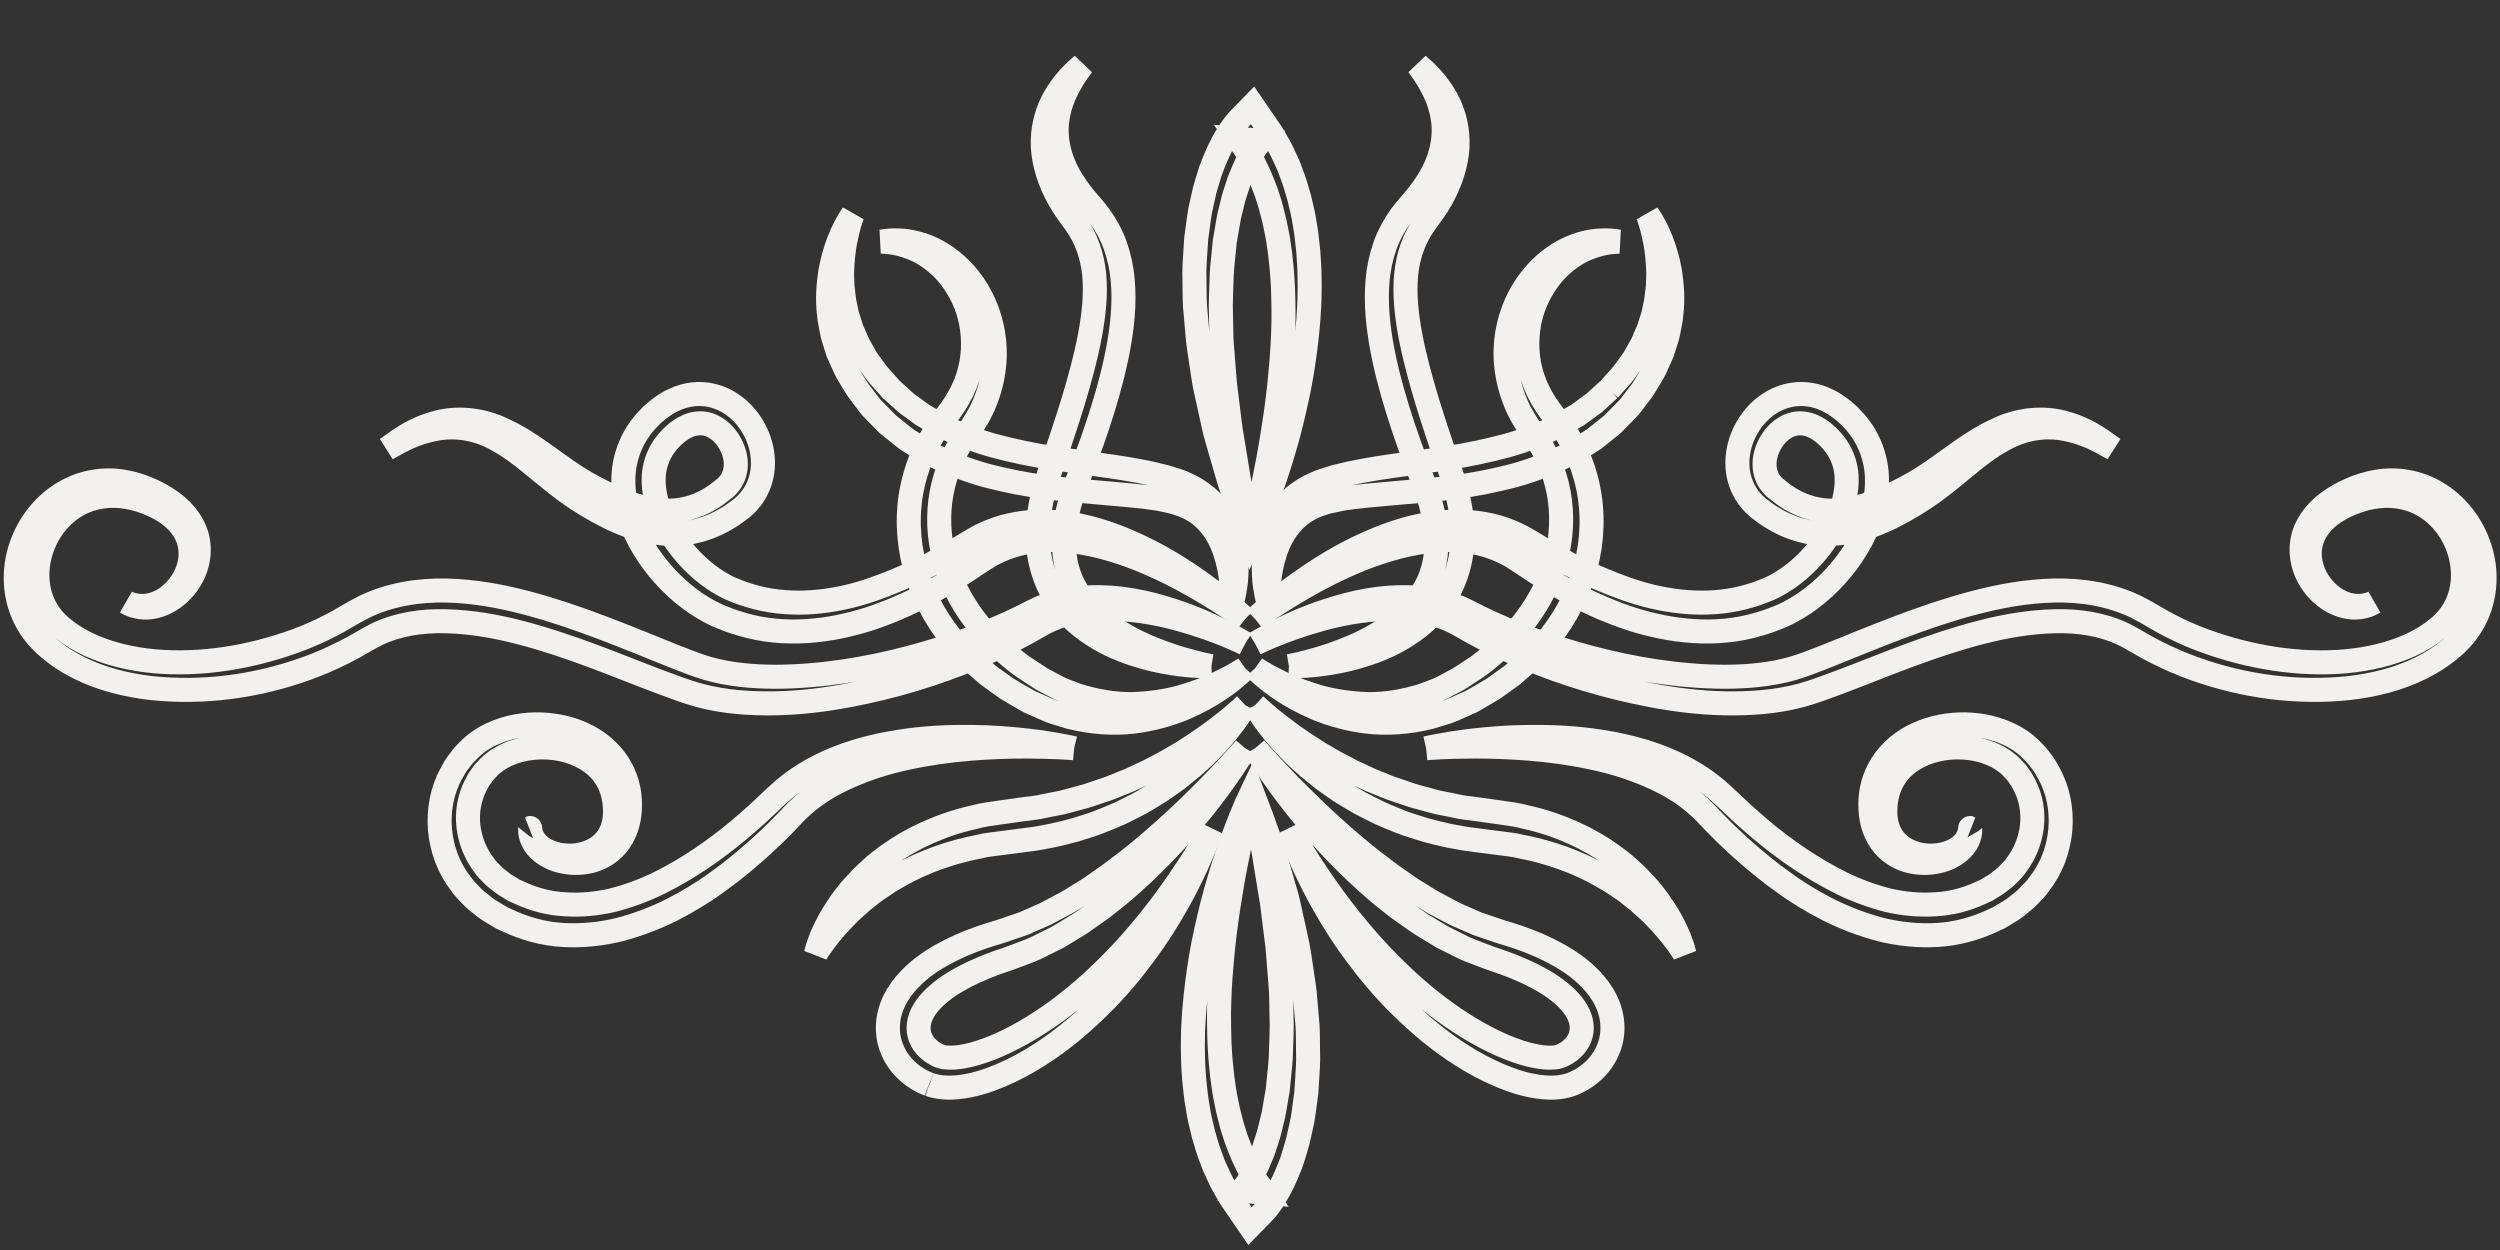 <?xml version="1.0" encoding="UTF-8"?>
<svg width="416px" viewBox="0 0 416 208" version="1.1" xmlns="http://www.w3.org/2000/svg" xmlns:xlink="http://www.w3.org/1999/xlink">
    <rect x="0" y="0" width="416" height="208" fill="#333333" stroke="none"/>
    <!-- Generator: Sketch 61.2 (89653) - https://sketch.com -->
    <title>Group 18</title>
    <desc>Created with Sketch.</desc>
    <g id="Page-1" stroke="none" stroke-width="1" fill="none" fill-rule="evenodd">
        <g id="PINSTRIPE" transform="translate(0, -255)" stroke="#f3f1ef" stroke-width="4">
            <g id="Group-18" transform="translate(2.622, 265.85)">
                <path d="M206.229,92.155 C206.229,92.155 206.849,91.551 208.077,90.487 C209.312,89.432 211.132,87.881 213.62,86.125 C216.101,84.363 219.21,82.323 223.053,80.428 C226.894,78.568 231.478,76.711 236.905,76.116 C239.606,75.827 242.521,75.882 245.469,76.564 C246.948,76.878 248.406,77.423 249.83,78.086 C250.553,78.399 251.216,78.839 251.919,79.219 C252.542,79.593 253.17,79.969 253.803,80.348 C254.438,80.725 255.08,81.133 255.721,81.492 C256.359,81.842 257.002,82.194 257.649,82.549 C258.919,83.284 260.31,83.892 261.656,84.581 C264.418,85.815 267.26,86.996 270.229,87.873 C276.149,89.597 282.588,90.097 288.564,88.296 C289.305,88.06 290.054,87.846 290.773,87.532 L291.807,87.118 C292.171,86.939 292.634,86.743 292.898,86.581 C294.138,85.917 295.474,84.999 296.642,84 C299.012,81.973 301.047,79.462 302.504,76.727 C303.987,74.014 304.844,71.006 304.639,68.218 C304.531,66.828 304.135,65.515 303.49,64.324 C303.172,63.724 302.764,63.17 302.328,62.632 L301.612,61.863 L300.753,61.103 C300.299,60.774 299.758,60.374 299.189,60.129 C298.635,59.845 298.073,59.707 297.524,59.629 C296.433,59.485 295.326,59.725 294.32,60.371 C292.284,61.623 290.88,64.319 291.003,66.656 C291.053,67.826 291.449,68.882 292.175,69.729 C292.331,69.96 292.576,70.129 292.765,70.34 L293.617,71.005 C294.263,71.56 294.771,71.812 295.32,72.192 C297.651,73.574 300.276,74.271 302.916,74.101 C305.562,74.005 308.171,73.166 310.625,72.141 C313.074,71.103 315.433,69.855 317.562,68.505 C321.703,65.791 325.477,62.553 329.492,60.756 C333.437,58.763 337.59,58.65 340.575,59.421 C343.605,60.188 345.684,61.487 347.03,62.381 C348.354,63.323 349.06,63.826 349.06,63.826 C349.06,63.826 348.305,63.406 346.889,62.62 C345.473,61.873 343.274,60.892 340.381,60.421 C337.493,59.977 333.875,60.424 330.383,62.501 C328.611,63.47 326.866,64.787 325.059,66.262 C323.241,67.728 321.369,69.349 319.175,70.963 C317.013,72.518 314.665,73.955 312.044,75.26 C309.425,76.532 306.48,77.626 303.179,77.914 C299.896,78.273 296.312,77.532 293.222,75.852 C292.456,75.396 291.577,74.903 291.008,74.449 L289.975,73.679 C289.606,73.33 289.202,73.023 288.877,72.615 C287.478,71.086 286.632,68.991 286.503,66.93 C286.36,64.86 286.82,62.829 287.709,61.02 C288.6,59.214 289.923,57.569 291.718,56.377 C293.475,55.164 295.815,54.511 298.075,54.762 C299.192,54.893 300.288,55.194 301.254,55.661 C302.24,56.096 303.098,56.678 303.997,57.374 C304.194,57.531 304.327,57.659 304.495,57.803 L305.055,58.3 C305.402,58.662 305.756,59.018 306.092,59.393 C306.743,60.17 307.355,60.997 307.852,61.905 C308.86,63.711 309.481,65.757 309.654,67.797 C309.979,71.908 308.801,75.804 307.014,79.144 C305.188,82.49 302.764,85.414 299.887,87.84 C298.423,89.055 296.918,90.103 295.127,91.037 C294.647,91.3 294.316,91.427 293.912,91.622 C293.378,91.855 293.02,91.976 292.566,92.158 C291.712,92.516 290.821,92.77 289.939,93.039 C286.394,94.094 282.689,94.391 279.135,94.157 C275.572,93.93 272.145,93.191 268.915,92.173 C265.695,91.119 262.659,89.81 259.799,88.349 C258.401,87.56 256.988,86.866 255.653,86.018 C254.981,85.61 254.313,85.204 253.649,84.801 C252.994,84.395 252.391,83.974 251.767,83.566 C251.142,83.154 250.522,82.745 249.907,82.339 C249.334,82.005 248.799,81.603 248.207,81.32 C247.043,80.718 245.843,80.211 244.607,79.863 C242.144,79.134 239.592,78.918 237.134,79.034 C232.2,79.299 227.691,80.696 223.848,82.207 C220.01,83.776 216.768,85.465 214.169,86.976 C208.964,90.005 206.229,92.155 206.229,92.155" id="Fill-38"></path>
                <path d="M206.229,96.251 C206.229,96.251 207.146,95.67 208.949,94.718 C210.756,93.78 213.439,92.43 217.052,91.159 C220.658,89.928 225.203,88.575 230.677,88.521 C233.398,88.49 236.366,88.836 239.334,89.907 C239.702,90.049 240.072,90.192 240.445,90.336 C240.806,90.51 241.17,90.685 241.535,90.861 C242.212,91.203 242.898,91.548 243.591,91.898 C244.935,92.566 246.383,93.204 247.849,93.829 C250.802,95.057 253.94,96.199 257.242,97.204 C260.535,98.234 263.987,99.142 267.566,99.894 C271.146,100.628 274.856,101.211 278.649,101.51 C282.437,101.821 286.318,101.887 290.154,101.448 C292.071,101.233 293.97,100.877 295.799,100.344 C296.72,100.069 297.568,99.777 298.577,99.396 C299.526,99.028 300.479,98.658 301.435,98.287 C305.276,96.739 309.208,95.121 313.243,93.592 C317.281,92.069 321.424,90.624 325.728,89.494 C330.022,88.361 334.495,87.52 339.116,87.417 C343.712,87.315 348.543,88.039 352.883,90.157 C355.138,91.287 356.779,92.437 358.579,93.314 C360.4,94.243 362.274,95.072 364.192,95.773 C371.851,98.571 380.04,99.869 387.745,99.185 C391.583,98.831 395.29,97.952 398.562,96.455 C400.194,95.701 401.705,94.777 403.025,93.682 L403.276,93.479 L403.338,93.429 C403.366,93.406 403.313,93.455 403.367,93.405 L403.499,93.284 C403.674,93.123 403.862,92.953 403.973,92.832 C404.225,92.582 404.52,92.263 404.762,91.954 C405.267,91.329 405.699,90.656 406.053,89.947 C407.478,87.097 407.515,83.702 406.564,80.736 C405.623,77.753 403.678,75.188 401.251,73.602 C398.823,71.983 395.935,71.439 393.23,71.727 C391.874,71.868 390.555,72.193 389.313,72.658 C389.001,72.771 388.694,72.892 388.393,73.025 C388.091,73.146 387.812,73.285 387.49,73.436 C386.938,73.711 386.382,74.024 385.868,74.361 C383.805,75.701 382.356,77.585 381.905,79.622 C381.431,81.659 381.914,83.695 382.759,85.273 C383.615,86.863 384.812,88.047 386.005,88.813 C387.206,89.584 388.421,89.913 389.411,89.97 C390.408,90.028 391.175,89.839 391.669,89.681 C392.165,89.513 392.407,89.388 392.407,89.388 C392.407,89.388 392.178,89.534 391.694,89.747 C391.21,89.949 390.449,90.213 389.407,90.245 C388.373,90.277 387.059,90.048 385.704,89.338 C384.351,88.639 382.956,87.47 381.887,85.782 C380.833,84.115 380.078,81.846 380.461,79.35 C380.802,76.842 382.483,74.44 384.745,72.775 C385.313,72.353 385.905,71.968 386.552,71.596 C386.838,71.441 387.164,71.255 387.495,71.097 C387.818,70.931 388.15,70.775 388.49,70.628 C389.843,70.027 391.324,69.559 392.903,69.297 C396.05,68.75 399.68,69.262 402.786,71.121 C405.894,72.95 408.426,75.975 409.776,79.621 C411.141,83.239 411.268,87.629 409.491,91.564 C409.048,92.538 408.494,93.472 407.842,94.339 C407.514,94.782 407.182,95.175 406.775,95.608 C406.566,95.837 406.404,95.991 406.235,96.158 L406.108,96.284 L405.931,96.445 L405.634,96.704 C404.059,98.106 402.278,99.274 400.393,100.225 C396.614,102.14 392.434,103.162 388.201,103.651 C379.715,104.542 370.868,103.42 362.495,100.408 C360.4,99.657 358.342,98.766 356.329,97.756 C354.264,96.751 352.327,95.462 350.709,94.686 C347.252,93.025 343.264,92.409 339.219,92.526 C335.167,92.621 331.046,93.323 326.995,94.374 C322.938,95.409 318.936,96.771 314.982,98.233 C311.025,99.696 307.127,101.301 303.171,102.777 C302.169,103.143 301.171,103.507 300.176,103.87 C299.235,104.206 298.117,104.571 297.053,104.859 C294.906,105.434 292.753,105.783 290.627,105.976 C282.106,106.734 274.074,105.432 266.711,103.662 C259.34,101.852 252.599,99.381 246.637,96.528 C245.145,95.802 243.712,95.084 242.307,94.296 C241.629,93.911 240.959,93.53 240.297,93.154 C239.987,92.984 239.678,92.816 239.371,92.648 C239.052,92.502 238.735,92.357 238.42,92.212 C235.868,91.108 233.181,90.61 230.633,90.484 C228.078,90.336 225.655,90.554 223.43,90.867 C221.203,91.187 219.172,91.644 217.356,92.134 C213.729,93.139 210.938,94.188 209.067,94.97 C207.195,95.754 206.229,96.251 206.229,96.251" id="Fill-39"></path>
                <path d="M206.229,100.346 C206.229,100.346 206.652,100.643 207.481,101.129 C208.297,101.634 209.548,102.285 211.152,103.04 C212.758,103.796 214.788,104.518 217.118,105.202 C219.474,105.82 222.176,106.232 225.097,106.317 C228.029,106.342 231.148,105.813 234.283,104.828 C235.052,104.531 235.831,104.231 236.62,103.927 C237.401,103.611 238.136,103.143 238.908,102.757 C239.29,102.555 239.674,102.352 240.059,102.148 C240.422,101.913 240.787,101.676 241.154,101.439 C241.933,100.919 242.768,100.407 243.522,99.868 C246.319,97.785 249.093,95.151 251.331,92.17 C253.569,89.177 255.329,85.769 256.277,82.152 C257.26,78.548 257.413,74.756 256.754,71.169 C256.077,67.587 254.63,64.197 252.535,61.35 C251.436,59.793 250.218,57.859 249.504,55.993 C248.739,54.102 248.251,52.148 248.038,50.224 C247.584,46.364 248.314,42.677 249.665,39.658 C251.014,36.62 252.997,34.245 255.059,32.591 C257.128,30.926 259.277,29.994 261.085,29.561 C262.896,29.108 264.358,29.117 265.327,29.176 C265.813,29.194 266.181,29.278 266.429,29.301 C266.676,29.335 266.803,29.353 266.803,29.353 C266.803,29.353 266.283,29.373 265.334,29.471 C264.387,29.573 263.01,29.866 261.406,30.528 C259.801,31.186 258.025,32.355 256.378,34.04 C254.751,35.747 253.316,38.032 252.404,40.726 C251.526,43.43 251.249,46.55 251.82,49.677 C252.111,51.239 252.627,52.796 253.361,54.287 C254.123,55.819 254.958,57.085 256.155,58.608 C258.776,61.839 260.727,65.868 261.626,70.204 C262.553,74.538 262.371,79.154 261.222,83.469 C260.059,87.787 257.956,91.793 255.271,95.182 C254.648,96.073 253.899,96.844 253.172,97.627 L252.078,98.791 C251.698,99.16 251.291,99.496 250.9,99.848 L249.72,100.885 C249.336,101.235 248.936,101.571 248.494,101.872 C247.633,102.487 246.778,103.096 245.931,103.701 C245.092,104.235 244.274,104.679 243.456,105.165 L242.846,105.52 L242.541,105.697 L242.389,105.785 L242.351,105.807 C242.351,105.807 242.165,105.914 242.226,105.876 L242.14,105.914 C241.685,106.117 241.231,106.318 240.78,106.518 C239.869,106.898 239.007,107.35 238.09,107.649 C237.168,107.93 236.257,108.207 235.359,108.48 C231.712,109.389 228.132,109.602 224.916,109.238 C221.701,108.854 218.87,108.019 216.487,107.047 C214.117,106.037 212.172,104.944 210.659,103.924 C209.137,102.918 208.036,102.006 207.308,101.365 C206.576,100.729 206.229,100.346 206.229,100.346" id="Fill-40"></path>
                <path d="M211.851,100.005 C211.851,100.005 213.745,99.688 216.918,98.75 C218.504,98.289 220.395,97.622 222.484,96.739 C224.569,95.851 226.825,94.646 229.018,93.068 C231.209,91.489 233.229,89.38 234.622,86.826 C236.027,84.267 236.587,81.198 236.346,77.993 C236.237,76.389 235.927,74.753 235.485,73.112 C235.259,72.291 234.999,71.471 234.712,70.65 L234.25,69.423 L233.735,68.11 C232.382,64.589 231.075,60.966 229.936,57.272 C228.792,53.578 227.797,49.806 227.154,45.963 C226.512,42.131 226.228,38.186 226.781,34.304 C227.082,32.37 227.599,30.467 228.369,28.707 C229.167,26.961 230.176,25.359 231.332,23.991 C232.494,22.652 233.389,21.647 234.218,20.425 C235.043,19.254 235.757,18.066 236.28,16.863 C237.344,14.462 237.731,12.046 237.577,9.892 C237.401,7.739 236.773,5.865 236.075,4.405 C235.372,2.942 234.668,1.837 234.155,1.113 C233.633,0.387 233.354,2.84217094e-14 233.354,2.84217094e-14 C233.354,2.84217094e-14 233.729,0.297 234.384,0.915 C235.034,1.536 235.992,2.469 236.978,3.875 C237.971,5.264 239.027,7.153 239.564,9.59 C239.84,10.803 239.962,12.143 239.907,13.556 C239.842,14.968 239.556,16.438 239.098,17.911 C238.644,19.388 237.982,20.851 237.187,22.29 C236.406,23.692 235.3,25.166 234.415,26.37 C232.703,28.787 231.66,31.672 231.359,34.877 C231.054,38.087 231.419,41.563 232.085,45.087 C232.758,48.615 233.734,52.202 234.813,55.777 C235.908,59.351 237.092,62.915 238.328,66.417 C238.636,67.327 238.944,68.233 239.249,69.134 C239.54,70.076 239.803,71.025 240.027,71.983 C240.466,73.901 240.716,75.864 240.752,77.821 C240.848,81.735 239.774,85.653 237.795,88.702 C235.847,91.792 233.127,93.91 230.554,95.424 C227.958,96.953 225.38,97.842 223.103,98.497 C220.821,99.155 218.783,99.468 217.116,99.694 C215.445,99.915 214.124,99.966 213.227,100.002 C212.329,100.027 211.851,100.005 211.851,100.005" id="Fill-41"></path>
                <path d="M208.438,89.395 C208.438,89.395 208.302,88.99 208.138,88.204 C207.992,87.418 207.749,86.253 207.693,84.737 C207.637,83.225 207.662,81.346 208.19,79.22 C208.698,77.113 209.732,74.675 211.77,72.651 C212.769,71.633 213.996,70.749 215.356,70.046 C216.064,69.732 216.72,69.372 217.536,69.123 C218.211,68.913 218.897,68.699 219.593,68.483 C222.666,67.684 225.684,67.175 228.861,66.717 C232.023,66.267 235.233,65.841 238.462,65.333 C241.689,64.827 244.893,64.164 248.021,63.324 C251.14,62.468 254.117,61.309 256.91,59.937 C257.59,59.567 258.242,59.157 258.908,58.775 L259.905,58.203 L260.821,57.533 C261.433,57.087 262.041,56.644 262.644,56.204 C263.195,55.702 263.743,55.204 264.286,54.71 L265.105,53.974 L265.156,53.928 C265.005,54.104 265.128,53.961 265.101,53.993 L265.125,53.966 L265.222,53.855 L265.416,53.635 L265.803,53.195 C266.322,52.613 266.835,52.037 267.343,51.468 C267.801,50.906 268.146,50.362 268.555,49.818 L269.146,49.008 C269.34,48.736 269.486,48.421 269.657,48.133 C269.991,47.542 270.32,46.96 270.644,46.387 C270.901,45.784 271.142,45.184 271.409,44.601 C271.699,44.025 271.876,43.422 272.06,42.831 C272.228,42.238 272.48,41.669 272.574,41.079 C272.696,40.491 272.815,39.916 272.932,39.353 C273.04,38.787 273.059,38.224 273.143,37.676 C273.178,37.402 273.212,37.13 273.246,36.862 C273.256,36.593 273.265,36.327 273.275,36.065 C273.287,35.54 273.324,35.025 273.317,34.528 C273.256,32.538 273.069,30.782 272.795,29.347 C272.501,27.922 272.229,26.789 271.975,26.04 C271.742,25.282 271.582,24.886 271.582,24.886 C271.582,24.886 271.843,25.225 272.244,25.92 C272.651,26.612 273.211,27.655 273.772,29.061 C274.327,30.466 274.896,32.233 275.267,34.344 C275.585,36.452 275.814,38.909 275.471,41.582 C275.441,42.258 275.25,42.92 275.141,43.614 C275.015,44.306 274.893,45.015 274.653,45.704 C274.447,46.404 274.211,47.109 273.977,47.83 C273.667,48.517 273.352,49.216 273.034,49.924 C272.864,50.276 272.729,50.641 272.527,50.99 C272.32,51.338 272.111,51.688 271.902,52.04 C271.478,52.731 271.051,53.49 270.599,54.149 C270.135,54.756 269.667,55.369 269.194,55.988 L268.836,56.451 L268.566,56.799 L268.543,56.828 L268.44,56.949 L268.385,57.006 L267.502,57.915 C266.905,58.522 266.303,59.134 265.697,59.75 C265.024,60.291 264.347,60.836 263.665,61.385 L262.632,62.205 L261.522,62.917 C260.773,63.38 260.028,63.869 259.259,64.313 C256.133,65.995 252.785,67.295 249.387,68.256 C245.979,69.144 242.545,69.829 239.178,70.24 C235.818,70.68 232.514,70.96 229.375,71.215 C226.258,71.494 223.185,71.73 220.575,72.162 C219.865,72.315 219.166,72.467 218.476,72.617 C217.926,72.725 217.33,73 216.756,73.155 C215.631,73.57 214.607,74.127 213.735,74.82 C211.984,76.2 210.791,78.033 210.043,79.823 C209.308,81.623 208.919,83.346 208.705,84.783 C208.504,86.223 208.445,87.384 208.429,88.175 C208.415,88.968 208.438,89.395 208.438,89.395" id="Fill-42"></path>
                <path d="M206.229,106.49 C206.229,106.49 206.477,106.719 206.942,107.147 C207.405,107.574 208.122,108.16 209.01,108.911 C209.468,109.272 209.974,109.671 210.524,110.106 C211.083,110.524 211.688,110.976 212.334,111.459 C212.995,111.916 213.698,112.401 214.44,112.913 C215.193,113.399 215.984,113.911 216.81,114.445 C217.657,114.936 218.539,115.448 219.452,115.979 C220.381,116.467 221.343,116.973 222.331,117.492 C223.338,117.962 224.373,118.444 225.43,118.938 C226.508,119.373 227.609,119.818 228.729,120.27 C229.868,120.659 231.027,121.053 232.199,121.453 C233.378,121.829 234.604,122.099 235.811,122.454 C237.019,122.815 238.291,122.957 239.53,123.249 C240.769,123.555 242.051,123.651 243.318,123.827 C244.652,124.015 245.985,124.203 247.314,124.39 C248.64,124.583 249.912,124.734 251.33,125.126 C254.131,125.737 256.705,126.642 259.125,127.708 C261.539,128.797 263.765,130.082 265.721,131.504 C266.681,132.244 267.651,132.903 268.463,133.705 C269.303,134.469 270.106,135.206 270.796,135.999 C271.15,136.382 271.497,136.757 271.836,137.124 C272.151,137.513 272.458,137.892 272.744,138.271 C273.338,139.011 273.837,139.76 274.295,140.467 C275.235,141.861 275.883,143.181 276.389,144.263 C276.897,145.347 277.188,146.245 277.389,146.847 C277.576,147.457 277.644,147.789 277.644,147.789 C277.644,147.789 277.468,147.498 277.123,146.973 C276.777,146.448 276.229,145.706 275.518,144.792 C274.794,143.885 273.877,142.823 272.762,141.687 C272.206,141.116 271.611,140.519 270.926,139.949 C270.598,139.653 270.262,139.349 269.917,139.039 C269.553,138.751 269.181,138.458 268.801,138.157 C268.064,137.535 267.224,136.98 266.36,136.41 C265.527,135.8 264.579,135.298 263.637,134.747 C261.737,133.671 259.637,132.728 257.412,131.913 C255.18,131.118 252.793,130.459 250.435,130.011 C249.305,129.707 247.929,129.606 246.618,129.418 C245.306,129.247 243.989,129.076 242.672,128.905 C239.9,128.587 237.165,127.975 234.522,127.242 C233.213,126.825 231.901,126.455 230.647,125.971 C229.402,125.46 228.161,124.989 226.977,124.445 C225.812,123.856 224.656,123.306 223.556,122.71 C222.482,122.063 221.422,121.454 220.417,120.821 C219.442,120.136 218.485,119.492 217.586,118.833 C216.721,118.133 215.884,117.456 215.081,116.806 C214.315,116.112 213.569,115.469 212.891,114.824 C212.238,114.152 211.62,113.515 211.038,112.916 C210.486,112.289 209.957,111.72 209.499,111.165 C209.055,110.6 208.647,110.081 208.279,109.612 C207.56,108.661 207.059,107.869 206.717,107.334 C206.384,106.788 206.229,106.49 206.229,106.49" id="Fill-43"></path>
                <path d="M206.229,113.658 C206.229,113.658 207.756,115.439 210.566,118.395 C211.958,119.884 213.718,121.625 215.737,123.603 C217.771,125.567 220.13,127.708 222.763,129.947 C224.094,131.05 225.471,132.205 226.97,133.299 C228.428,134.449 230,135.532 231.607,136.653 C232.402,137.227 233.271,137.702 234.114,138.242 C234.965,138.767 235.815,139.318 236.728,139.766 C237.624,140.243 238.53,140.726 239.444,141.214 C240.384,141.628 241.333,142.046 242.29,142.468 C243.23,142.937 244.243,143.196 245.231,143.55 C245.726,143.72 246.224,143.89 246.724,144.061 C247.295,144.258 247.806,144.395 248.353,144.565 C249.409,144.889 250.637,145.298 251.728,145.728 C252.848,146.154 253.962,146.638 255.065,147.188 C257.263,148.29 259.467,149.586 261.417,151.441 C262.389,152.364 263.309,153.411 264.064,154.649 C264.817,155.882 265.397,157.323 265.608,158.887 C265.814,160.443 265.652,162.105 265.06,163.58 C264.481,165.058 263.568,166.37 262.44,167.385 C261.885,167.906 261.269,168.343 260.63,168.732 C260.311,168.928 259.974,169.089 259.642,169.257 L259.128,169.473 L258.871,169.579 C258.999,169.537 258.623,169.668 258.644,169.659 L258.592,169.674 L258.488,169.704 C258.194,169.784 258.003,169.864 257.486,169.951 C257.038,170.036 256.574,170.104 256.241,170.107 C255.498,170.163 254.81,170.122 254.128,170.069 C251.44,169.8 249.08,169.01 246.86,168.07 C244.644,167.127 242.582,166.009 240.654,164.78 C236.782,162.342 233.444,159.489 230.516,156.596 C227.564,153.72 225.088,150.722 222.978,147.851 C220.844,144.996 219.121,142.225 217.708,139.718 C216.259,137.231 215.189,134.963 214.309,133.106 C213.462,131.231 212.848,129.739 212.456,128.711 C212.062,127.686 211.851,127.14 211.851,127.14 C211.851,127.14 212.154,127.641 212.721,128.582 C213.258,129.536 214.136,130.885 215.203,132.618 C216.318,134.324 217.687,136.378 219.353,138.653 C221.013,140.932 222.988,143.419 225.264,146.003 C227.552,148.578 230.171,151.227 233.115,153.794 C236.062,156.356 239.379,158.802 243.001,160.893 C244.817,161.925 246.707,162.879 248.663,163.634 C250.609,164.385 252.649,164.968 254.546,165.121 C255.009,165.145 255.474,165.164 255.881,165.12 C256.127,165.115 256.23,165.076 256.352,165.064 C256.411,165.089 256.766,164.966 257.028,164.886 L257.131,164.854 L257.183,164.838 C257.239,164.821 256.896,164.935 257.057,164.879 L257.199,164.814 L257.484,164.689 C257.663,164.587 257.851,164.499 258.025,164.389 C258.373,164.171 258.711,163.934 258.998,163.654 C260.195,162.548 260.756,161.063 260.536,159.573 C260.366,158.061 259.346,156.462 257.919,155.115 C256.501,153.751 254.716,152.591 252.827,151.614 C251.886,151.118 250.904,150.674 249.908,150.263 C249.412,150.044 248.917,149.851 248.423,149.669 C247.933,149.481 247.446,149.292 246.896,149.114 C246.373,148.932 245.805,148.758 245.326,148.571 C244.772,148.363 244.221,148.156 243.671,147.95 C242.579,147.524 241.466,147.157 240.461,146.609 C239.438,146.101 238.423,145.597 237.418,145.097 C236.465,144.52 235.522,143.947 234.589,143.381 C233.642,142.835 232.779,142.198 231.915,141.585 C231.061,140.961 230.177,140.396 229.383,139.744 C226.124,137.238 223.273,134.623 220.778,132.097 C219.516,130.848 218.372,129.591 217.275,128.409 C216.229,127.178 215.206,126.044 214.305,124.925 C212.474,122.716 210.974,120.716 209.785,119.04 C208.574,117.38 207.712,116.013 207.111,115.094 C206.52,114.165 206.229,113.658 206.229,113.658" id="Fill-44"></path>
                <path d="M234.687,113.658 C234.687,113.658 235.399,113.493 236.747,113.241 C238.096,112.996 240.08,112.639 242.632,112.359 C245.182,112.077 248.296,111.799 251.89,111.774 C255.482,111.737 259.563,111.882 263.988,112.6 C268.4,113.304 273.22,114.53 277.91,117.052 C279.08,117.682 280.229,118.404 281.353,119.206 C281.898,119.633 282.467,120.036 283,120.495 C283.509,120.955 284.021,121.418 284.537,121.883 C285.493,122.781 286.459,123.689 287.434,124.606 C288.416,125.459 289.366,126.35 290.394,127.193 C294.473,130.612 299.007,133.738 303.894,136.15 C306.344,137.339 308.902,138.273 311.507,138.943 C314.121,139.553 316.783,139.801 319.392,139.624 C322.013,139.496 324.549,138.835 326.932,137.731 L327.917,137.286 L328.667,136.82 L329.426,136.368 C329.682,136.225 329.916,135.994 330.163,135.814 C330.649,135.428 331.167,135.073 331.566,134.609 C331.991,134.17 332.452,133.759 332.783,133.252 C334.267,131.345 335.196,129.074 335.477,126.727 C335.77,124.379 335.348,121.965 334.321,119.915 C334.055,119.409 333.814,118.886 333.458,118.445 L332.974,117.748 L332.401,117.135 C332.224,116.953 331.997,116.672 331.864,116.567 C331.624,116.367 331.324,116.085 331.155,115.984 C330.801,115.709 330.31,115.373 329.828,115.121 C327.883,114.056 325.589,113.547 323.362,113.52 C318.904,113.462 314.599,115.333 312.612,118.562 C311.585,120.148 311.153,122.004 311.103,123.823 C311.019,125.608 311.455,127.275 312.324,128.538 C313.207,129.797 314.505,130.642 315.846,131.078 C317.184,131.529 318.553,131.616 319.748,131.468 C322.17,131.197 323.892,130.002 324.574,128.87 C325.294,127.73 325.167,126.907 325.218,126.932 C325.16,126.914 325.41,127.701 324.818,129.003 C324.257,130.283 322.575,131.898 319.925,132.471 C318.62,132.778 317.088,132.862 315.457,132.509 C313.829,132.188 312.095,131.282 310.776,129.738 C309.469,128.184 308.726,126.05 308.63,123.858 C308.493,121.711 308.872,119.288 310.067,117.09 C311.24,114.887 313.187,112.992 315.518,111.748 C317.849,110.489 320.528,109.816 323.3,109.699 C326.07,109.595 328.987,110.047 331.743,111.363 C332.441,111.692 333.077,112.059 333.796,112.565 C334.185,112.828 334.371,113.007 334.651,113.225 C335.04,113.538 335.235,113.785 335.536,114.073 L336.359,114.916 L337.071,115.857 C337.576,116.47 337.948,117.167 338.334,117.861 C341.404,123.422 340.842,131.006 336.698,136.27 C336.232,136.964 335.637,137.538 335.063,138.134 C334.51,138.761 333.85,139.249 333.208,139.765 C332.876,140.014 332.584,140.292 332.216,140.516 L331.118,141.19 L330.009,141.851 L329.016,142.312 C326.152,143.671 322.949,144.549 319.744,144.729 C316.537,144.917 313.343,144.57 310.31,143.825 C307.296,143.024 304.415,141.926 301.714,140.582 C299.031,139.215 296.474,137.684 294.133,135.957 C291.746,134.284 289.557,132.442 287.451,130.593 C286.395,129.67 285.394,128.676 284.381,127.734 C283.402,126.783 282.505,125.822 281.586,124.874 C279.873,123.03 278.053,121.592 276.018,120.356 C274.007,119.128 271.875,118.181 269.756,117.376 C267.634,116.575 265.508,115.946 263.426,115.472 C259.263,114.52 255.328,114.009 251.824,113.722 C248.316,113.455 245.232,113.364 242.69,113.371 C240.149,113.394 238.144,113.435 236.78,113.516 C235.415,113.588 234.687,113.658 234.687,113.658" id="Fill-45"></path>
                <path d="M204.583,92.155 C204.583,92.155 201.849,90.005 196.643,86.976 C194.045,85.465 190.802,83.776 186.964,82.207 C183.122,80.696 178.612,79.299 173.678,79.034 C171.22,78.918 168.668,79.134 166.205,79.863 C164.969,80.211 163.77,80.718 162.605,81.32 C162.013,81.603 161.479,82.005 160.905,82.339 C160.29,82.745 159.67,83.154 159.046,83.566 C158.421,83.974 157.818,84.395 157.164,84.801 C156.5,85.204 155.831,85.61 155.159,86.018 C153.824,86.866 152.412,87.56 151.013,88.349 C148.153,89.81 145.118,91.119 141.898,92.173 C138.667,93.191 135.24,93.93 131.678,94.157 C128.123,94.391 124.418,94.094 120.873,93.039 C119.991,92.77 119.1,92.516 118.246,92.158 C117.792,91.976 117.434,91.855 116.901,91.622 C116.496,91.427 116.165,91.3 115.685,91.037 C113.895,90.103 112.39,89.055 110.925,87.84 C108.048,85.414 105.625,82.49 103.798,79.144 C102.012,75.804 100.833,71.908 101.158,67.797 C101.331,65.757 101.952,63.711 102.96,61.905 C103.457,60.997 104.069,60.17 104.72,59.393 C105.056,59.018 105.41,58.662 105.757,58.3 L106.317,57.803 C106.485,57.659 106.618,57.531 106.815,57.374 C107.714,56.678 108.573,56.096 109.559,55.661 C110.524,55.194 111.62,54.893 112.738,54.762 C114.997,54.511 117.338,55.164 119.095,56.377 C120.889,57.569 122.212,59.214 123.104,61.02 C123.992,62.829 124.453,64.86 124.309,66.93 C124.18,68.991 123.335,71.086 121.935,72.615 C121.61,73.023 121.206,73.33 120.838,73.679 L119.805,74.449 C119.236,74.903 118.356,75.396 117.59,75.852 C114.501,77.532 110.916,78.273 107.634,77.914 C104.332,77.626 101.387,76.532 98.768,75.26 C96.148,73.955 93.799,72.518 91.638,70.963 C89.444,69.349 87.571,67.728 85.753,66.262 C83.946,64.787 82.201,63.47 80.43,62.501 C76.937,60.424 73.319,59.977 70.431,60.421 C67.538,60.892 65.339,61.873 63.923,62.62 C62.507,63.406 61.752,63.826 61.752,63.826 C61.752,63.826 62.458,63.323 63.782,62.381 C65.128,61.487 67.208,60.188 70.237,59.421 C73.223,58.65 77.375,58.763 81.32,60.756 C85.335,62.553 89.109,65.791 93.25,68.505 C95.379,69.855 97.738,71.103 100.188,72.141 C102.641,73.166 105.251,74.005 107.896,74.101 C110.536,74.271 113.161,73.574 115.493,72.192 C116.041,71.812 116.549,71.56 117.196,71.005 L118.048,70.34 C118.236,70.129 118.482,69.96 118.637,69.729 C119.363,68.882 119.76,67.826 119.809,66.656 C119.932,64.319 118.528,61.623 116.492,60.371 C115.487,59.725 114.379,59.485 113.288,59.629 C112.739,59.707 112.178,59.845 111.623,60.129 C111.055,60.374 110.513,60.774 110.059,61.103 L109.2,61.863 L108.484,62.632 C108.048,63.17 107.64,63.724 107.323,64.324 C106.677,65.515 106.281,66.828 106.173,68.218 C105.968,71.006 106.825,74.014 108.308,76.727 C109.765,79.462 111.8,81.973 114.17,84 C115.339,84.999 116.674,85.917 117.914,86.581 C118.178,86.743 118.641,86.939 119.006,87.118 L120.039,87.532 C120.758,87.846 121.508,88.06 122.249,88.296 C128.224,90.097 134.663,89.597 140.583,87.873 C143.553,86.996 146.395,85.815 149.156,84.581 C150.502,83.892 151.893,83.284 153.164,82.549 C153.81,82.194 154.453,81.842 155.091,81.492 C155.732,81.133 156.375,80.725 157.01,80.348 C157.642,79.969 158.27,79.593 158.893,79.219 C159.596,78.839 160.259,78.399 160.982,78.086 C162.407,77.423 163.865,76.878 165.343,76.564 C168.291,75.882 171.206,75.827 173.907,76.116 C179.334,76.711 183.919,78.568 187.759,80.428 C191.602,82.323 194.711,84.363 197.192,86.125 C199.68,87.881 201.501,89.432 202.735,90.487 C203.963,91.551 204.583,92.155 204.583,92.155" id="Fill-46"></path>
                <path d="M204.583,96.251 C204.583,96.251 203.617,95.754 201.745,94.97 C199.874,94.188 197.083,93.139 193.456,92.134 C191.641,91.644 189.609,91.187 187.382,90.867 C185.157,90.554 182.734,90.336 180.179,90.484 C177.631,90.61 174.944,91.108 172.392,92.212 C172.077,92.357 171.76,92.502 171.441,92.648 C171.134,92.816 170.826,92.984 170.515,93.154 C169.853,93.53 169.183,93.911 168.505,94.296 C167.1,95.084 165.667,95.802 164.176,96.528 C158.213,99.381 151.473,101.852 144.102,103.662 C136.739,105.432 128.706,106.734 120.185,105.976 C118.06,105.783 115.907,105.434 113.759,104.859 C112.696,104.571 111.577,104.206 110.636,103.87 C109.641,103.507 108.643,103.143 107.642,102.777 C103.685,101.301 99.788,99.696 95.83,98.233 C91.876,96.771 87.875,95.409 83.817,94.374 C79.766,93.323 75.645,92.621 71.593,92.526 C67.548,92.409 63.56,93.025 60.103,94.686 C58.485,95.462 56.549,96.751 54.483,97.756 C52.47,98.766 50.412,99.657 48.318,100.408 C39.944,103.42 31.098,104.542 22.611,103.651 C18.379,103.162 14.199,102.14 10.42,100.225 C8.534,99.274 6.753,98.106 5.179,96.704 L4.882,96.445 L4.705,96.284 L4.577,96.158 C4.408,95.991 4.246,95.837 4.037,95.608 C3.63,95.175 3.298,94.782 2.97,94.339 C2.319,93.472 1.764,92.538 1.322,91.564 C-0.456,87.629 -0.328,83.239 1.037,79.621 C2.387,75.975 4.918,72.95 8.026,71.121 C11.132,69.262 14.762,68.75 17.909,69.297 C19.489,69.559 20.969,70.027 22.322,70.628 C22.662,70.775 22.994,70.931 23.317,71.097 C23.648,71.255 23.975,71.441 24.26,71.596 C24.908,71.968 25.5,72.353 26.067,72.775 C28.329,74.44 30.01,76.842 30.352,79.35 C30.734,81.846 29.979,84.115 28.925,85.782 C27.856,87.47 26.461,88.639 25.109,89.338 C23.754,90.048 22.439,90.277 21.405,90.245 C20.363,90.213 19.602,89.949 19.119,89.747 C18.634,89.534 18.405,89.388 18.405,89.388 C18.405,89.388 18.648,89.513 19.143,89.681 C19.637,89.839 20.404,90.028 21.401,89.97 C22.391,89.913 23.606,89.584 24.807,88.813 C26,88.047 27.197,86.863 28.053,85.273 C28.898,83.695 29.381,81.659 28.908,79.622 C28.457,77.585 27.008,75.701 24.944,74.361 C24.43,74.024 23.874,73.711 23.323,73.436 C23,73.285 22.721,73.146 22.419,73.025 C22.118,72.892 21.811,72.771 21.499,72.658 C20.258,72.193 18.938,71.868 17.582,71.727 C14.877,71.439 11.989,71.983 9.562,73.602 C7.134,75.188 5.189,77.753 4.248,80.736 C3.297,83.702 3.334,87.097 4.759,89.947 C5.113,90.656 5.545,91.329 6.05,91.954 C6.292,92.263 6.587,92.582 6.839,92.832 C6.95,92.953 7.138,93.123 7.314,93.284 L7.445,93.405 C7.499,93.455 7.446,93.406 7.474,93.429 L7.537,93.479 L7.787,93.682 C9.107,94.777 10.619,95.701 12.25,96.455 C15.522,97.952 19.229,98.831 23.068,99.185 C30.772,99.869 38.961,98.571 46.621,95.773 C48.538,95.072 50.412,94.243 52.233,93.314 C54.033,92.437 55.674,91.287 57.93,90.157 C62.27,88.039 67.101,87.315 71.696,87.417 C76.317,87.52 80.79,88.361 85.085,89.494 C89.389,90.624 93.531,92.069 97.569,93.592 C101.604,95.121 105.536,96.739 109.378,98.287 C110.333,98.658 111.286,99.028 112.236,99.396 C113.245,99.777 114.092,100.069 115.013,100.344 C116.842,100.877 118.741,101.233 120.658,101.448 C124.494,101.887 128.375,101.821 132.163,101.51 C135.957,101.211 139.666,100.628 143.247,99.894 C146.825,99.142 150.277,98.234 153.57,97.204 C156.872,96.199 160.011,95.057 162.964,93.829 C164.429,93.204 165.877,92.566 167.222,91.898 C167.915,91.548 168.6,91.203 169.277,90.861 C169.643,90.685 170.006,90.51 170.367,90.336 C170.74,90.192 171.11,90.049 171.478,89.907 C174.446,88.836 177.414,88.49 180.135,88.521 C185.609,88.575 190.154,89.928 193.76,91.159 C197.373,92.43 200.057,93.78 201.864,94.718 C203.666,95.67 204.583,96.251 204.583,96.251" id="Fill-47"></path>
                <path d="M204.583,100.346 C204.583,100.346 204.236,100.729 203.504,101.365 C202.776,102.006 201.675,102.918 200.154,103.924 C198.641,104.944 196.695,106.037 194.325,107.047 C191.942,108.019 189.111,108.854 185.896,109.238 C182.68,109.602 179.1,109.389 175.454,108.48 C174.555,108.207 173.644,107.93 172.722,107.649 C171.805,107.35 170.943,106.898 170.033,106.518 C169.581,106.318 169.128,106.117 168.672,105.914 L168.586,105.876 C168.647,105.914 168.461,105.807 168.461,105.807 L168.271,105.697 L167.967,105.52 L167.356,105.165 C166.538,104.679 165.72,104.235 164.881,103.701 C164.034,103.096 163.179,102.487 162.319,101.872 C161.876,101.571 161.476,101.235 161.093,100.885 L159.912,99.848 C159.522,99.496 159.114,99.16 158.734,98.791 L157.641,97.627 C156.913,96.844 156.164,96.073 155.542,95.182 C152.856,91.793 150.753,87.787 149.59,83.469 C148.442,79.154 148.259,74.538 149.186,70.204 C150.085,65.868 152.037,61.839 154.657,58.608 C155.855,57.085 156.689,55.819 157.451,54.287 C158.186,52.796 158.701,51.239 158.992,49.677 C159.564,46.55 159.286,43.43 158.408,40.726 C157.497,38.032 156.061,35.747 154.435,34.04 C152.787,32.355 151.011,31.186 149.406,30.528 C147.803,29.866 146.426,29.573 145.478,29.471 C144.529,29.373 144.009,29.353 144.009,29.353 C144.009,29.353 144.137,29.335 144.383,29.301 C144.631,29.278 145,29.194 145.486,29.176 C146.454,29.117 147.916,29.108 149.727,29.561 C151.535,29.994 153.684,30.926 155.753,32.591 C157.816,34.245 159.798,36.62 161.147,39.658 C162.498,42.677 163.228,46.364 162.775,50.224 C162.562,52.148 162.073,54.102 161.309,55.993 C160.595,57.859 159.376,59.793 158.277,61.35 C156.183,64.197 154.735,67.587 154.058,71.169 C153.399,74.756 153.552,78.548 154.536,82.152 C155.483,85.769 157.243,89.177 159.481,92.17 C161.719,95.151 164.493,97.785 167.29,99.868 C168.045,100.407 168.879,100.919 169.659,101.439 C170.025,101.676 170.39,101.913 170.753,102.148 C171.139,102.352 171.523,102.555 171.905,102.757 C172.676,103.143 173.411,103.611 174.192,103.927 C174.981,104.231 175.76,104.531 176.529,104.828 C179.664,105.813 182.783,106.342 185.715,106.317 C188.636,106.232 191.338,105.82 193.694,105.202 C196.025,104.518 198.054,103.796 199.66,103.04 C201.264,102.285 202.516,101.634 203.331,101.129 C204.16,100.643 204.583,100.346 204.583,100.346" id="Fill-48"></path>
                <path d="M198.961,100.005 C198.961,100.005 198.483,100.027 197.585,100.002 C196.689,99.966 195.367,99.915 193.697,99.694 C192.029,99.468 189.991,99.155 187.709,98.497 C185.432,97.842 182.854,96.953 180.258,95.424 C177.686,93.91 174.965,91.792 173.017,88.702 C171.039,85.653 169.965,81.735 170.06,77.821 C170.096,75.864 170.346,73.901 170.785,71.983 C171.01,71.025 171.272,70.076 171.563,69.134 C171.869,68.233 172.176,67.327 172.484,66.417 C173.72,62.915 174.905,59.351 176,55.777 C177.079,52.202 178.054,48.615 178.727,45.087 C179.393,41.563 179.758,38.087 179.454,34.877 C179.152,31.672 178.109,28.787 176.398,26.37 C175.512,25.166 174.406,23.692 173.625,22.29 C172.83,20.851 172.169,19.388 171.714,17.911 C171.256,16.438 170.971,14.968 170.905,13.556 C170.851,12.143 170.972,10.803 171.248,9.59 C171.785,7.153 172.841,5.264 173.835,3.875 C174.82,2.469 175.778,1.536 176.428,0.915 C177.083,0.297 177.458,2.84217094e-14 177.458,2.84217094e-14 C177.458,2.84217094e-14 177.18,0.387 176.657,1.113 C176.144,1.837 175.441,2.942 174.737,4.405 C174.04,5.865 173.412,7.739 173.235,9.892 C173.081,12.046 173.468,14.462 174.532,16.863 C175.055,18.066 175.769,19.254 176.594,20.425 C177.423,21.647 178.318,22.652 179.48,23.991 C180.637,25.359 181.645,26.961 182.443,28.707 C183.213,30.467 183.73,32.37 184.031,34.304 C184.585,38.186 184.301,42.131 183.658,45.963 C183.016,49.806 182.02,53.578 180.877,57.272 C179.737,60.966 178.43,64.589 177.077,68.11 L176.562,69.423 L176.101,70.65 C175.813,71.471 175.553,72.291 175.327,73.112 C174.885,74.753 174.576,76.389 174.466,77.993 C174.225,81.198 174.786,84.267 176.19,86.826 C177.583,89.38 179.603,91.489 181.794,93.068 C183.987,94.646 186.243,95.851 188.329,96.739 C190.418,97.622 192.309,98.289 193.895,98.75 C197.067,99.688 198.961,100.005 198.961,100.005" id="Fill-49"></path>
                <path d="M202.374,89.395 C202.374,89.395 202.397,88.968 202.383,88.175 C202.368,87.384 202.309,86.223 202.108,84.783 C201.894,83.346 201.505,81.623 200.769,79.823 C200.022,78.033 198.828,76.2 197.078,74.82 C196.205,74.127 195.181,73.57 194.056,73.155 C193.482,73 192.886,72.725 192.336,72.617 C191.647,72.467 190.947,72.315 190.238,72.162 C187.627,71.73 184.555,71.494 181.437,71.215 C178.298,70.96 174.995,70.68 171.635,70.24 C168.267,69.829 164.833,69.144 161.425,68.256 C158.027,67.295 154.679,65.995 151.554,64.313 C150.784,63.869 150.04,63.38 149.29,62.917 L148.18,62.205 L147.147,61.385 C146.466,60.836 145.788,60.291 145.116,59.75 C144.509,59.134 143.908,58.522 143.311,57.915 L142.427,57.006 L142.372,56.949 L142.269,56.828 L142.247,56.799 L141.618,55.988 C141.145,55.369 140.677,54.756 140.214,54.149 C139.761,53.49 139.335,52.731 138.91,52.04 C138.701,51.688 138.492,51.338 138.285,50.99 C138.084,50.641 137.948,50.276 137.779,49.924 C137.46,49.216 137.145,48.517 136.836,47.83 C136.602,47.109 136.365,46.404 136.159,45.704 C135.92,45.015 135.797,44.306 135.671,43.614 C135.562,42.92 135.372,42.258 135.342,41.582 C134.998,38.909 135.227,36.452 135.545,34.344 C135.916,32.233 136.485,30.466 137.04,29.061 C137.601,27.655 138.161,26.612 138.568,25.92 C138.969,25.225 139.231,24.886 139.231,24.886 C139.231,24.886 139.07,25.282 138.837,26.04 C138.583,26.789 138.312,27.922 138.018,29.347 C137.743,30.782 137.556,32.538 137.495,34.528 C137.488,35.025 137.525,35.54 137.538,36.065 C137.547,36.327 137.557,36.593 137.566,36.862 C137.6,37.13 137.634,37.402 137.669,37.676 C137.753,38.224 137.772,38.787 137.88,39.353 C137.997,39.916 138.116,40.491 138.238,41.079 C138.332,41.669 138.584,42.238 138.752,42.831 C138.936,43.422 139.113,44.025 139.403,44.601 C139.67,45.184 139.911,45.784 140.168,46.387 C140.492,46.96 140.821,47.542 141.155,48.133 C141.327,48.421 141.472,48.736 141.666,49.008 L142.258,49.818 C142.666,50.362 143.011,50.906 143.469,51.468 C143.977,52.037 144.491,52.613 145.009,53.195 L145.396,53.635 L145.59,53.855 L145.687,53.966 L145.711,53.993 C145.684,53.961 145.807,54.104 145.656,53.928 L145.707,53.974 L146.527,54.71 C147.07,55.204 147.617,55.702 148.168,56.204 C148.772,56.644 149.379,57.087 149.991,57.533 L150.907,58.203 L151.905,58.775 C152.57,59.157 153.222,59.567 153.902,59.937 C156.695,61.309 159.672,62.468 162.791,63.324 C165.92,64.164 169.123,64.827 172.35,65.333 C175.579,65.841 178.79,66.267 181.951,66.717 C185.128,67.175 188.147,67.684 191.22,68.483 C191.915,68.699 192.601,68.913 193.277,69.123 C194.092,69.372 194.748,69.732 195.456,70.046 C196.817,70.749 198.044,71.633 199.042,72.651 C201.08,74.675 202.114,77.113 202.623,79.22 C203.15,81.346 203.175,83.225 203.119,84.737 C203.063,86.253 202.821,87.418 202.674,88.204 C202.51,88.99 202.374,89.395 202.374,89.395" id="Fill-50"></path>
                <path d="M204.583,106.49 C204.583,106.49 204.428,106.788 204.095,107.334 C203.753,107.869 203.253,108.661 202.534,109.612 C202.165,110.081 201.757,110.6 201.313,111.165 C200.855,111.72 200.327,112.289 199.774,112.916 C199.193,113.515 198.574,114.152 197.922,114.824 C197.244,115.469 196.497,116.112 195.731,116.806 C194.928,117.456 194.092,118.133 193.226,118.833 C192.327,119.492 191.37,120.136 190.395,120.821 C189.391,121.454 188.331,122.063 187.257,122.71 C186.157,123.306 185,123.856 183.835,124.445 C182.651,124.989 181.41,125.46 180.165,125.971 C178.911,126.455 177.599,126.825 176.29,127.242 C173.647,127.975 170.912,128.587 168.14,128.905 C166.823,129.076 165.506,129.247 164.195,129.418 C162.884,129.606 161.507,129.707 160.378,130.011 C158.019,130.459 155.633,131.118 153.401,131.913 C151.176,132.728 149.076,133.671 147.175,134.747 C146.233,135.298 145.285,135.8 144.452,136.41 C143.588,136.98 142.748,137.535 142.011,138.157 C141.631,138.458 141.259,138.751 140.895,139.039 C140.551,139.349 140.214,139.653 139.886,139.949 C139.202,140.519 138.606,141.116 138.051,141.687 C136.936,142.823 136.018,143.885 135.294,144.792 C134.583,145.706 134.035,146.448 133.689,146.973 C133.344,147.498 133.168,147.789 133.168,147.789 C133.168,147.789 133.236,147.457 133.423,146.847 C133.625,146.245 133.916,145.347 134.423,144.263 C134.929,143.181 135.578,141.861 136.518,140.467 C136.975,139.76 137.474,139.011 138.068,138.271 C138.354,137.892 138.661,137.513 138.976,137.124 C139.315,136.757 139.662,136.382 140.016,135.999 C140.706,135.206 141.509,134.469 142.349,133.705 C143.162,132.903 144.131,132.244 145.091,131.504 C147.047,130.082 149.273,128.797 151.688,127.708 C154.108,126.642 156.681,125.737 159.482,125.126 C160.9,124.734 162.173,124.583 163.498,124.39 C164.827,124.203 166.161,124.015 167.495,123.827 C168.761,123.651 170.044,123.555 171.282,123.249 C172.521,122.957 173.793,122.815 175.001,122.454 C176.209,122.099 177.435,121.829 178.613,121.453 C179.786,121.053 180.944,120.659 182.083,120.27 C183.203,119.818 184.304,119.373 185.382,118.938 C186.44,118.444 187.474,117.962 188.482,117.492 C189.47,116.973 190.431,116.467 191.361,115.979 C192.274,115.448 193.156,114.936 194.002,114.445 C194.828,113.911 195.62,113.399 196.372,112.913 C197.114,112.401 197.817,111.916 198.479,111.459 C199.124,110.976 199.729,110.524 200.288,110.105 C200.839,109.671 201.345,109.272 201.802,108.911 C202.69,108.16 203.407,107.574 203.87,107.147 C204.335,106.719 204.583,106.49 204.583,106.49" id="Fill-51"></path>
                <path d="M204.583,113.658 C204.583,113.658 204.292,114.165 203.701,115.094 C203.101,116.013 202.238,117.38 201.027,119.04 C199.838,120.716 198.339,122.716 196.507,124.925 C195.607,126.044 194.583,127.178 193.537,128.409 C192.44,129.591 191.296,130.848 190.034,132.097 C187.539,134.623 184.688,137.238 181.429,139.744 C180.635,140.396 179.751,140.961 178.897,141.585 C178.033,142.198 177.171,142.835 176.224,143.381 C175.29,143.947 174.347,144.52 173.395,145.097 C172.389,145.597 171.374,146.101 170.351,146.609 C169.347,147.157 168.233,147.524 167.141,147.95 C166.592,148.156 166.04,148.363 165.487,148.571 C165.007,148.758 164.439,148.932 163.917,149.114 C163.366,149.292 162.879,149.481 162.389,149.669 C161.896,149.851 161.401,150.044 160.905,150.263 C159.908,150.674 158.927,151.118 157.985,151.614 C156.097,152.591 154.311,153.751 152.893,155.115 C151.467,156.462 150.446,158.061 150.276,159.573 C150.057,161.063 150.617,162.548 151.814,163.654 C152.102,163.934 152.44,164.171 152.787,164.389 C152.961,164.499 153.149,164.587 153.328,164.689 L153.613,164.814 L153.755,164.879 C153.917,164.935 153.573,164.821 153.629,164.838 L153.681,164.854 L153.785,164.886 C154.046,164.966 154.401,165.089 154.461,165.064 C154.582,165.076 154.686,165.115 154.931,165.12 C155.338,165.164 155.803,165.145 156.266,165.121 C158.163,164.968 160.204,164.385 162.15,163.634 C164.105,162.879 165.995,161.925 167.811,160.893 C171.433,158.802 174.75,156.356 177.697,153.794 C180.641,151.227 183.261,148.578 185.548,146.003 C187.824,143.419 189.799,140.932 191.459,138.653 C193.125,136.378 194.495,134.324 195.609,132.618 C196.677,130.885 197.554,129.536 198.092,128.582 C198.659,127.641 198.961,127.14 198.961,127.14 C198.961,127.14 198.75,127.686 198.356,128.711 C197.964,129.739 197.351,131.231 196.503,133.106 C195.623,134.963 194.553,137.231 193.104,139.718 C191.691,142.225 189.968,144.996 187.834,147.851 C185.724,150.722 183.248,153.72 180.297,156.596 C177.368,159.489 174.03,162.342 170.159,164.78 C168.231,166.009 166.168,167.127 163.952,168.07 C161.733,169.01 159.372,169.8 156.684,170.069 C156.003,170.122 155.314,170.163 154.571,170.107 C154.239,170.104 153.774,170.036 153.326,169.951 C152.809,169.864 152.619,169.784 152.325,169.704 L152.22,169.674 L152.168,169.659 C152.189,169.668 151.813,169.537 151.941,169.579 L151.684,169.473 L151.171,169.257 C150.839,169.089 150.501,168.928 150.183,168.732 C149.544,168.343 148.928,167.906 148.373,167.385 C147.244,166.37 146.331,165.058 145.752,163.58 C145.161,162.105 144.998,160.443 145.205,158.887 C145.416,157.323 145.995,155.882 146.748,154.649 C147.503,153.411 148.423,152.364 149.395,151.441 C151.346,149.586 153.549,148.29 155.747,147.188 C156.85,146.638 157.964,146.154 159.084,145.728 C160.175,145.298 161.403,144.889 162.459,144.565 C163.006,144.395 163.518,144.258 164.089,144.061 C164.588,143.89 165.086,143.72 165.582,143.55 C166.57,143.196 167.582,142.937 168.522,142.468 C169.479,142.046 170.428,141.628 171.368,141.214 C172.283,140.726 173.188,140.243 174.084,139.766 C174.997,139.318 175.847,138.767 176.698,138.242 C177.541,137.702 178.41,137.227 179.205,136.653 C180.812,135.532 182.385,134.449 183.842,133.299 C185.341,132.205 186.718,131.05 188.049,129.947 C190.683,127.708 193.042,125.567 195.075,123.603 C197.094,121.625 198.854,119.884 200.246,118.395 C203.056,115.439 204.583,113.658 204.583,113.658" id="Fill-52"></path>
                <path d="M176.125,113.658 C176.125,113.658 175.398,113.588 174.033,113.516 C172.668,113.435 170.663,113.394 168.122,113.371 C165.58,113.364 162.496,113.455 158.989,113.722 C155.484,114.009 151.549,114.52 147.386,115.472 C145.305,115.946 143.178,116.575 141.056,117.376 C138.937,118.181 136.805,119.128 134.794,120.356 C132.759,121.592 130.939,123.03 129.226,124.874 C128.307,125.822 127.41,126.783 126.432,127.734 C125.418,128.676 124.417,129.67 123.361,130.593 C121.255,132.442 119.066,134.284 116.68,135.957 C114.338,137.684 111.781,139.215 109.099,140.582 C106.398,141.926 103.516,143.024 100.503,143.825 C97.469,144.57 94.276,144.917 91.068,144.729 C87.863,144.549 84.66,143.671 81.796,142.312 L80.803,141.851 L79.695,141.19 L78.596,140.516 C78.228,140.292 77.936,140.014 77.604,139.765 C76.962,139.249 76.302,138.761 75.75,138.134 C75.175,137.538 74.58,136.964 74.114,136.27 C69.971,131.006 69.409,123.422 72.479,117.861 C72.865,117.167 73.236,116.47 73.741,115.857 L74.453,114.916 L75.277,114.073 C75.578,113.785 75.772,113.538 76.162,113.225 C76.442,113.007 76.628,112.828 77.016,112.565 C77.735,112.059 78.372,111.692 79.069,111.363 C81.825,110.047 84.743,109.595 87.512,109.699 C90.284,109.816 92.963,110.489 95.294,111.748 C97.625,112.992 99.572,114.887 100.745,117.09 C101.94,119.288 102.319,121.711 102.182,123.858 C102.086,126.05 101.343,128.184 100.037,129.738 C98.718,131.282 96.983,132.188 95.355,132.509 C93.725,132.862 92.192,132.778 90.887,132.471 C88.237,131.898 86.555,130.283 85.995,129.003 C85.402,127.701 85.652,126.914 85.594,126.932 C85.645,126.907 85.519,127.73 86.239,128.87 C86.92,130.002 88.642,131.197 91.065,131.468 C92.26,131.616 93.628,131.529 94.967,131.078 C96.307,130.642 97.605,129.797 98.488,128.538 C99.357,127.275 99.793,125.608 99.709,123.823 C99.659,122.004 99.228,120.148 98.2,118.562 C96.214,115.333 91.908,113.462 87.45,113.52 C85.224,113.547 82.93,114.056 80.984,115.121 C80.502,115.373 80.012,115.709 79.657,115.984 C79.488,116.085 79.189,116.367 78.948,116.567 C78.816,116.672 78.589,116.953 78.411,117.135 L77.838,117.748 L77.355,118.445 C76.999,118.886 76.758,119.409 76.492,119.915 C75.464,121.965 75.042,124.379 75.335,126.727 C75.617,129.074 76.546,131.345 78.029,133.252 C78.36,133.759 78.821,134.17 79.247,134.609 C79.646,135.073 80.164,135.428 80.65,135.814 C80.897,135.994 81.131,136.225 81.387,136.368 L82.145,136.82 L82.895,137.286 L83.881,137.731 C86.263,138.835 88.8,139.496 91.42,139.624 C94.029,139.801 96.692,139.553 99.306,138.943 C101.91,138.273 104.468,137.339 106.919,136.15 C111.805,133.738 116.339,130.612 120.418,127.193 C121.446,126.35 122.396,125.459 123.378,124.606 C124.354,123.689 125.32,122.781 126.276,121.883 C126.791,121.418 127.303,120.955 127.813,120.495 C128.346,120.036 128.915,119.633 129.459,119.206 C130.583,118.404 131.732,117.682 132.902,117.052 C137.592,114.53 142.412,113.304 146.824,112.6 C151.249,111.882 155.33,111.737 158.922,111.774 C162.516,111.799 165.631,112.077 168.181,112.359 C170.732,112.639 172.716,112.996 174.065,113.241 C175.413,113.493 176.125,113.658 176.125,113.658" id="Fill-53"></path>
                <path d="M205.717,120.891 C206.776,123.638 207.773,126.415 208.761,129.202 C209.298,130.584 209.626,132.025 210.063,133.438 L211.301,137.704 C211.743,139.122 211.978,140.588 212.324,142.031 L213.285,146.385 C213.564,147.847 213.753,149.326 213.981,150.8 C214.189,152.277 214.462,153.746 214.554,155.243 L214.946,159.725 C215.036,161.224 215.006,162.735 215.04,164.242 C215.1,165.749 214.99,167.265 214.891,168.78 L214.742,171.054 L214.434,173.328 C214.324,174.085 214.243,174.846 214.101,175.601 L213.603,177.863 C213.323,179.378 212.778,180.858 212.343,182.355 C211.774,183.827 211.201,185.297 210.434,186.724 C210.092,187.446 209.614,188.139 209.199,188.845 C208.679,189.567 208.305,190.164 207.475,191.014 L205.371,193.172 L202.322,188.723 C201.859,188.07 201.516,187.352 201.11,186.669 C200.699,185.987 200.366,185.271 200.038,184.552 C199.707,183.836 199.354,183.127 199.104,182.383 C198.839,181.645 198.536,180.917 198.307,180.171 L197.641,177.929 C197.275,176.422 196.894,174.915 196.675,173.391 C196.393,171.873 196.256,170.346 196.095,168.825 C195.975,167.302 195.891,165.779 195.882,164.26 C195.855,163.5 195.867,162.743 195.884,161.986 C195.905,161.229 195.889,160.471 195.951,159.718 L196.09,157.458 L196.299,155.209 C196.457,153.714 196.626,152.222 196.853,150.74 C197.059,149.256 197.314,147.781 197.6,146.314 C197.903,144.85 198.205,143.388 198.553,141.938 C198.893,140.487 199.248,139.041 199.65,137.608 C200.466,134.745 201.336,131.905 202.347,129.115 C203.356,126.325 204.438,123.563 205.717,120.891 Z M205.717,120.891 C204.973,123.754 204.312,126.624 203.707,129.5 C203.111,132.378 202.541,135.253 202.095,138.145 C201.616,141.029 201.207,143.918 200.906,146.812 C200.779,148.261 200.618,149.703 200.516,151.148 C200.393,152.592 200.328,154.038 200.273,155.48 L200.219,157.642 L200.232,159.799 C200.26,161.234 200.277,162.668 200.382,164.092 C200.456,165.519 200.616,166.932 200.766,168.342 C200.965,169.743 201.137,171.15 201.444,172.52 C201.697,173.906 202.064,175.252 202.419,176.599 L203.052,178.581 C203.268,179.239 203.55,179.866 203.794,180.51 C204.029,181.16 204.333,181.77 204.627,182.387 C204.914,183.008 205.203,183.627 205.562,184.203 C205.915,184.781 206.206,185.403 206.605,185.947 L207.758,187.61 L203.959,187.294 L204.146,187.074 C204.234,186.964 204.323,186.878 204.413,186.752 L204.955,186.006 C205.279,185.445 205.656,184.934 205.943,184.328 C206.581,183.171 207.074,181.902 207.587,180.644 C207.988,179.328 208.504,178.056 208.782,176.682 L209.276,174.653 C209.416,173.968 209.514,173.269 209.639,172.578 L209.997,170.497 L210.207,168.382 C210.339,166.97 210.523,165.561 210.53,164.128 C210.569,162.7 210.657,161.273 210.657,159.838 L210.572,155.524 C210.585,154.082 210.414,152.643 210.311,151.201 L209.968,146.869 L209.433,142.542 C209.233,141.101 209.124,139.643 208.842,138.211 L208.133,133.886 C207.877,132.447 207.701,130.987 207.389,129.556 C206.805,126.684 206.23,123.803 205.717,120.891 L205.717,120.891 Z" id="Fill-54"></path>
                <path d="M205.458,78.97 C204.399,76.223 203.402,73.446 202.413,70.659 C201.877,69.276 201.549,67.836 201.111,66.423 L199.874,62.157 C199.432,60.739 199.196,59.273 198.851,57.83 L197.89,53.476 C197.611,52.014 197.422,50.535 197.194,49.061 C196.986,47.584 196.713,46.115 196.621,44.618 L196.229,40.136 C196.139,38.637 196.169,37.126 196.135,35.619 C196.074,34.112 196.185,32.596 196.284,31.081 L196.433,28.807 L196.741,26.533 C196.851,25.775 196.932,25.015 197.073,24.26 L197.572,21.998 C197.852,20.483 198.397,19.002 198.832,17.506 C199.401,16.034 199.974,14.564 200.741,13.137 C201.083,12.415 201.561,11.721 201.976,11.016 C202.496,10.294 202.87,9.697 203.7,8.847 L205.804,6.689 L208.853,11.138 C209.316,11.791 209.659,12.509 210.065,13.192 C210.476,13.874 210.809,14.59 211.137,15.309 C211.468,16.025 211.821,16.734 212.071,17.478 C212.336,18.216 212.639,18.944 212.868,19.69 L213.534,21.932 C213.9,23.439 214.281,24.946 214.499,26.47 C214.782,27.988 214.919,29.515 215.08,31.036 C215.2,32.559 215.284,34.082 215.293,35.601 C215.32,36.361 215.308,37.118 215.291,37.875 C215.27,38.632 215.286,39.39 215.224,40.143 L215.085,42.403 L214.876,44.652 C214.718,46.147 214.548,47.639 214.322,49.121 C214.116,50.605 213.86,52.08 213.575,53.547 C213.272,55.011 212.97,56.473 212.622,57.923 C212.282,59.374 211.927,60.82 211.525,62.253 C210.709,65.116 209.838,67.956 208.828,70.746 C207.819,73.536 206.737,76.298 205.458,78.97 Z M205.458,78.97 C206.202,76.107 206.863,73.237 207.468,70.361 C208.064,67.483 208.634,64.608 209.08,61.716 C209.559,58.832 209.968,55.943 210.269,53.049 C210.396,51.6 210.557,50.158 210.659,48.713 C210.781,47.269 210.847,45.823 210.902,44.381 L210.956,42.219 L210.943,40.062 C210.915,38.627 210.898,37.192 210.793,35.769 C210.719,34.342 210.559,32.929 210.409,31.519 C210.21,30.118 210.038,28.711 209.731,27.341 C209.478,25.955 209.11,24.609 208.756,23.262 L208.123,21.28 C207.907,20.622 207.624,19.995 207.381,19.351 C207.146,18.701 206.842,18.091 206.548,17.473 C206.261,16.853 205.972,16.233 205.613,15.657 C205.26,15.08 204.969,14.458 204.57,13.914 L203.417,12.251 L207.216,12.567 L207.028,12.787 C206.941,12.897 206.852,12.983 206.762,13.109 L206.22,13.855 C205.896,14.416 205.519,14.927 205.231,15.533 C204.593,16.69 204.101,17.959 203.588,19.216 C203.186,20.533 202.671,21.804 202.393,23.179 L201.898,25.208 C201.759,25.893 201.661,26.592 201.536,27.283 L201.178,29.364 L200.968,31.479 C200.836,32.891 200.652,34.3 200.644,35.733 C200.606,37.161 200.518,38.588 200.518,40.023 L200.602,44.337 C200.59,45.779 200.76,47.218 200.864,48.66 L201.206,52.992 L201.742,57.319 C201.942,58.76 202.051,60.218 202.332,61.65 L203.041,65.975 C203.298,67.414 203.474,68.874 203.786,70.305 C204.37,73.177 204.945,76.058 205.458,78.97 L205.458,78.97 Z" id="Fill-55"></path>
            </g>
        </g>
    </g>
</svg>
